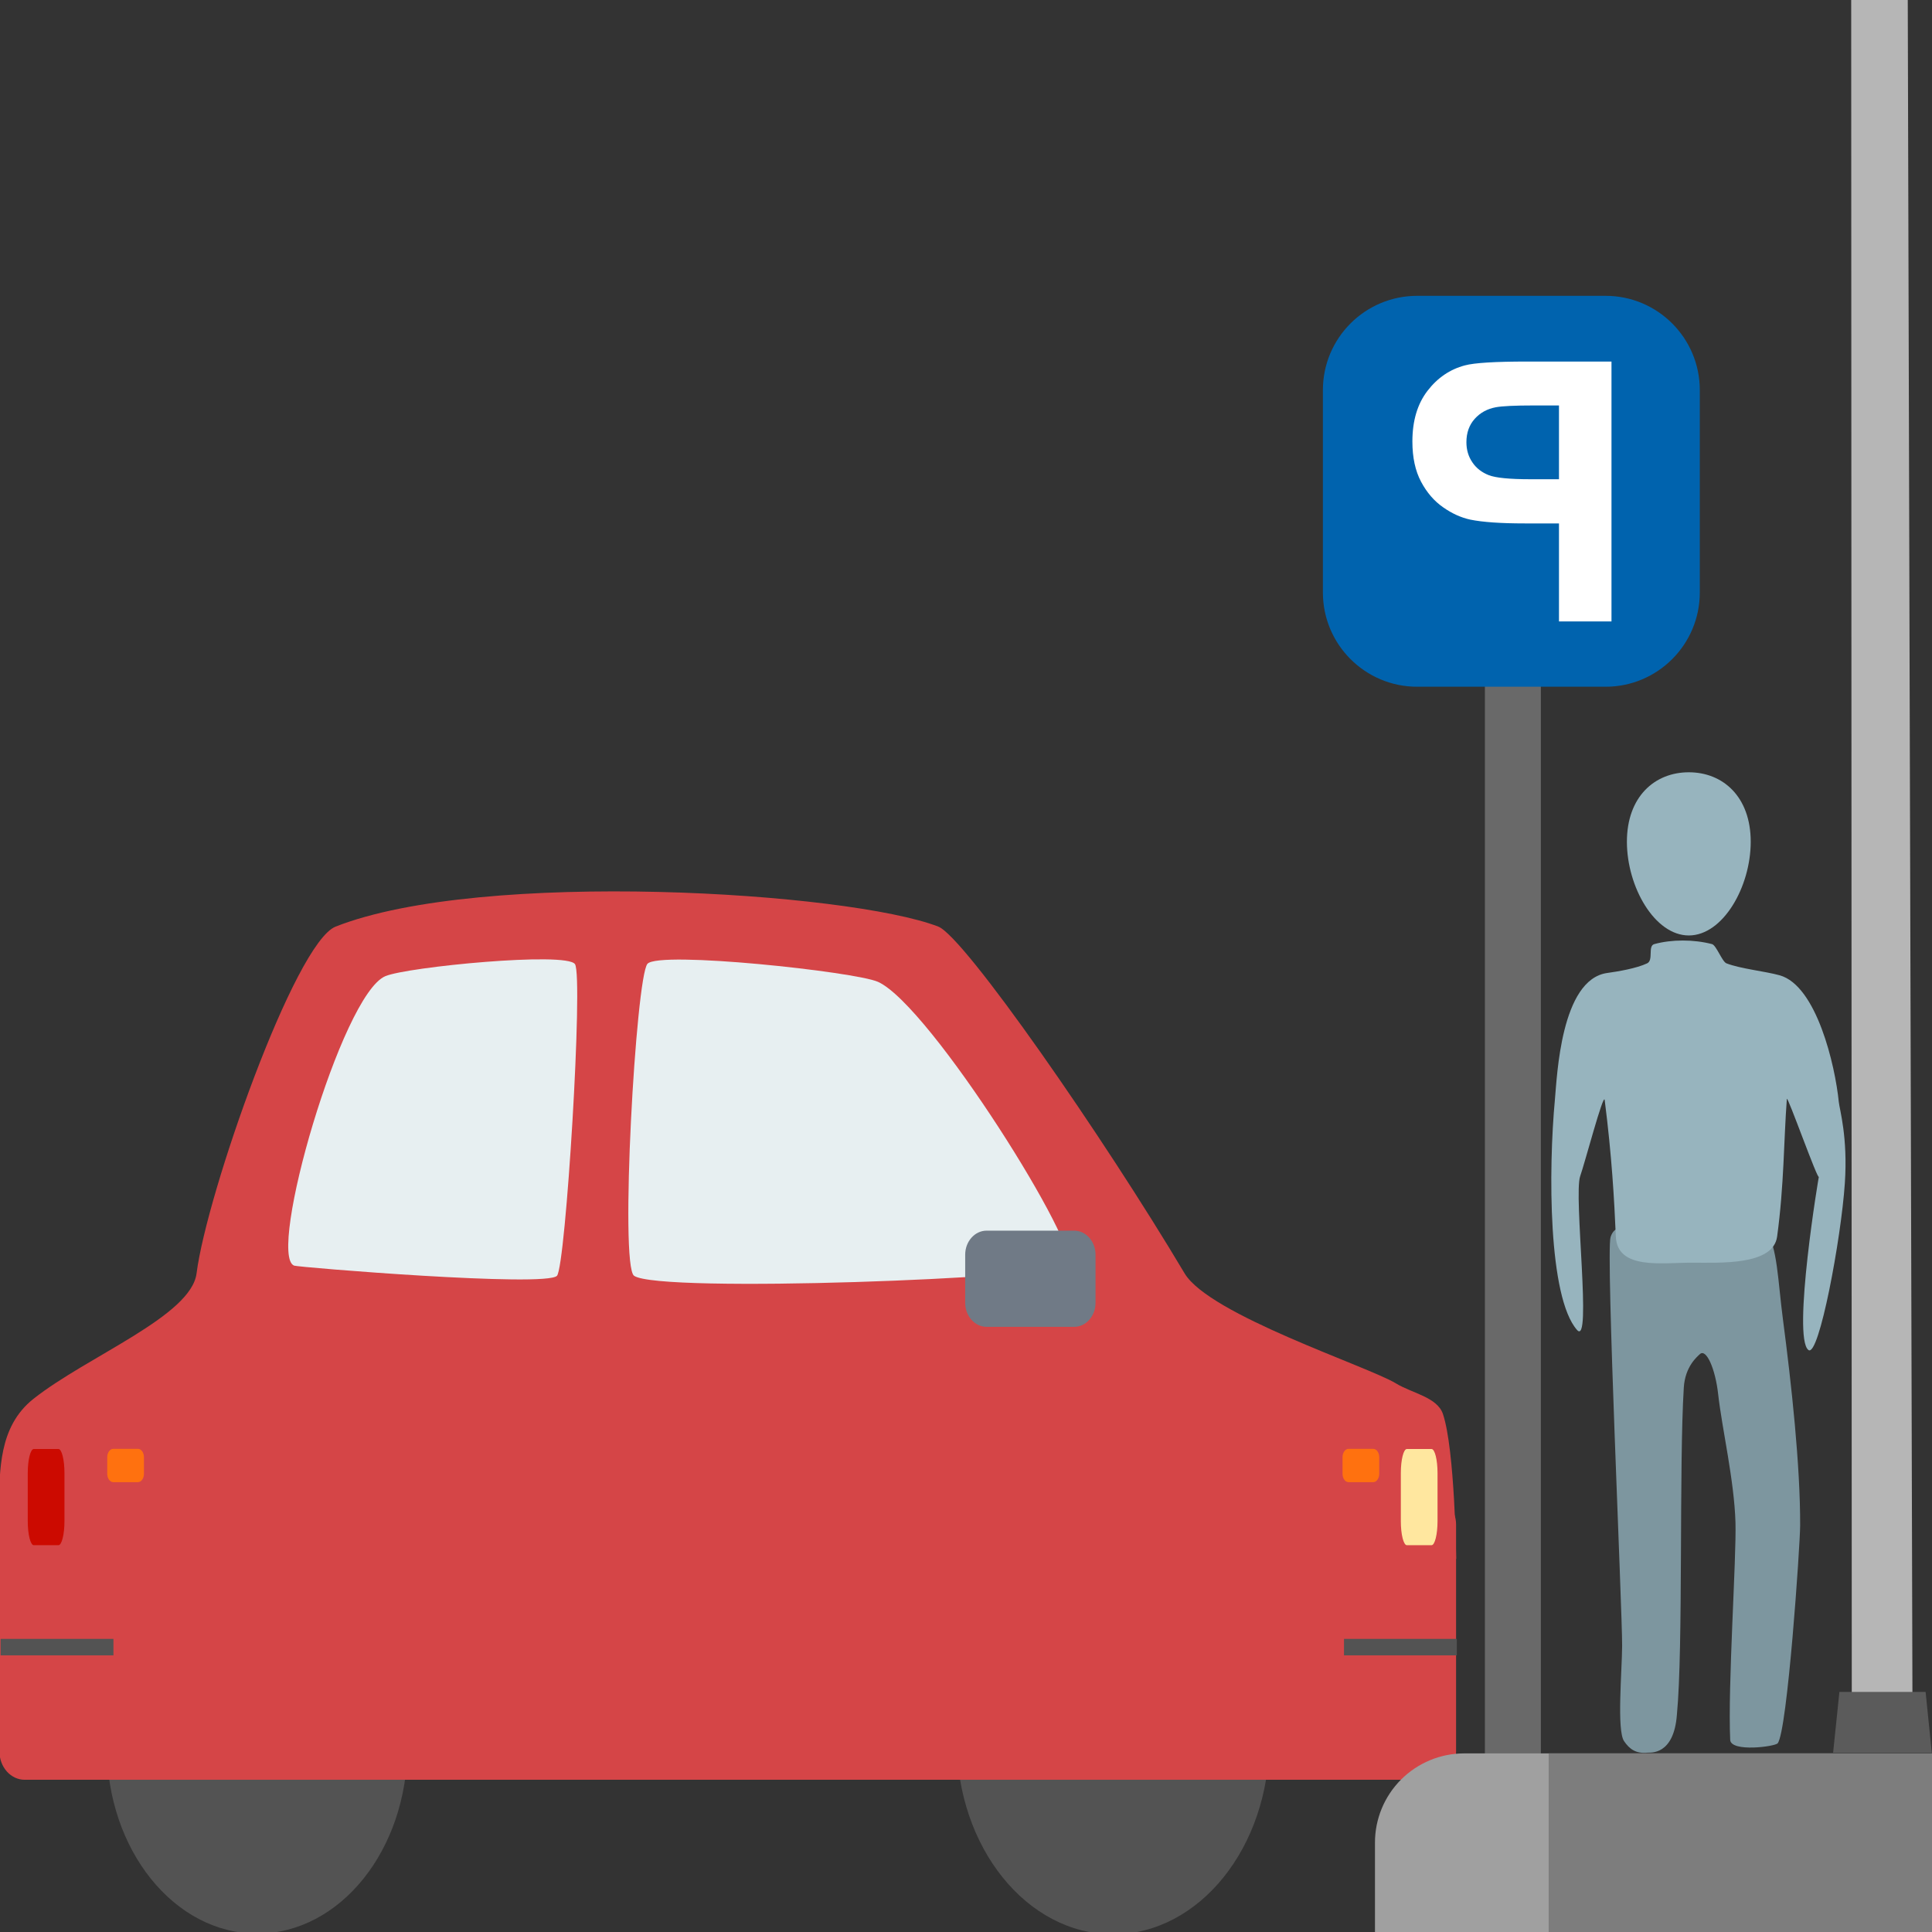 <?xml version="1.0" encoding="UTF-8" standalone="no"?>
<!DOCTYPE svg PUBLIC "-//W3C//DTD SVG 1.1//EN" "http://www.w3.org/Graphics/SVG/1.1/DTD/svg11.dtd">
<svg width="100%" height="100%" viewBox="0 0 32 32" version="1.1" xmlns="http://www.w3.org/2000/svg" xmlns:xlink="http://www.w3.org/1999/xlink" xml:space="preserve" xmlns:serif="http://www.serif.com/" style="fill-rule:evenodd;clip-rule:evenodd;stroke-linejoin:round;stroke-miterlimit:2;">
    <rect x="0" y="0" width="32" height="32" fill="#333333" stroke="none"/>
    <g transform="matrix(1.231,0,0,1.231,22.258,0)">
        <g id="Car-Rear" serif:id="Car Rear" transform="matrix(-0.993,-2.25514e-17,-2.00868e-17,1.115,3.713,-2.979)">
            <g id="b">
                <g id="Parking-Front-90" serif:id="Parking Front 90">
                    <g id="Car-Rear1" serif:id="Car Rear">
                        <g transform="matrix(-0.83,-1.67871e-17,-1.86067e-17,0.92,29.521,-3.427)">
                            <circle cx="27.295" cy="29.449" r="2.551" style="fill:rgb(83,83,83);"/>
                        </g>
                        <g transform="matrix(-0.798,-1.61523e-17,-1.7903e-17,0.885,40.245,-2.315)">
                            <circle cx="27.295" cy="29.449" r="2.551" style="fill:rgb(83,83,83);"/>
                        </g>
                        <g transform="matrix(0.436,0,0,0.36,-4.1,7.14)">
                            <path d="M59.811,39.882L14.488,39.84C14.488,39.84 14.528,36.181 14.899,34.988C15.075,34.42 15.861,34.289 16.357,33.962C17.225,33.39 22.158,31.666 22.928,30.272C25.462,25.681 29.775,18.985 30.583,18.648C33.369,17.485 44.754,16.711 49.312,18.648C50.582,19.188 53.322,27.607 53.634,30.272C53.802,31.704 57.019,33.043 58.7,34.475C59.813,35.423 59.73,36.933 59.789,37.995C59.846,39.004 59.811,39.882 59.811,39.882Z" style="fill:rgb(213,69,71);"/>
                        </g>
                        <g transform="matrix(0.396,0,0,0.185,-2.613,10.992)">
                            <path d="M41.095,38.198L39.593,38.244" style="fill:none;"/>
                        </g>
                        <g transform="matrix(0.43,6.95376e-19,3.2513e-19,0.185,-3.488,10.992)">
                            <path d="M39.172,38.244C38.366,39.403 25.949,38.395 25.493,37.581C24.991,36.687 29.842,20.598 31.487,19.07C32.2,18.408 38.387,17.029 38.751,17.894C39.116,18.758 39.632,37.581 39.172,38.244Z" style="fill:rgb(231,239,241);"/>
                        </g>
                        <g transform="matrix(0.396,0,0,0.185,-2.613,10.992)">
                            <path d="M39.172,17.894L40.353,17.87" style="fill:none;"/>
                        </g>
                        <g transform="matrix(0.329,-1.35698e-18,-6.34469e-19,0.185,0.885,10.992)">
                            <path d="M40.34,17.916C40.69,17.086 47.246,18.094 48.151,18.7C49.959,19.909 53.037,36.899 51.907,37.581C51.725,37.691 41.532,39.011 41.082,38.244C40.721,37.628 39.99,18.746 40.34,17.916Z" style="fill:rgb(231,239,241);"/>
                        </g>
                        <g transform="matrix(0.394,0,0,0.464,-1.476,-0.019)">
                            <path d="M59.47,45.45C59.47,45.043 59.081,44.713 58.602,44.713L10.244,44.713C9.765,44.713 9.376,45.043 9.376,45.45L9.376,51.349C9.376,51.756 9.765,52.086 10.244,52.086L58.602,52.086C59.081,52.086 59.47,51.756 59.47,51.349L59.47,45.45Z" style="fill:rgb(213,69,71);"/>
                        </g>
                        <g transform="matrix(0.444,-1.54074e-33,-3.08149e-33,0.384,5.965,3.423)">
                            <path d="M6.542,37.473C6.542,37.056 6.249,36.717 5.888,36.717L3.216,36.717C2.856,36.717 2.564,37.056 2.564,37.473L2.564,38.985C2.564,39.401 2.856,39.74 3.216,39.74L5.888,39.74C6.249,39.74 6.542,39.401 6.542,38.985L6.542,37.473Z" style="fill:rgb(112,122,134);"/>
                        </g>
                        <g transform="matrix(0.125,-6.4698e-18,-5.58826e-18,0.384,2.149,6.058)">
                            <path d="M6.542,37.473C6.542,37.056 6.249,36.717 5.888,36.717L3.216,36.717C2.856,36.717 2.564,37.056 2.564,37.473L2.564,38.985C2.564,39.401 2.856,39.74 3.216,39.74L5.888,39.74C6.249,39.74 6.542,39.401 6.542,38.985L6.542,37.473Z" style="fill:rgb(255,231,159);"/>
                        </g>
                        <g transform="matrix(0.125,-5.90966e-19,-5.10444e-19,0.133,2.939,15.272)">
                            <path d="M6.542,37.473C6.542,37.056 6.249,36.717 5.888,36.717L3.216,36.717C2.856,36.717 2.564,37.056 2.564,37.473L2.564,38.985C2.564,39.401 2.856,39.74 3.216,39.74L5.888,39.74C6.249,39.74 6.542,39.401 6.542,38.985L6.542,37.473Z" style="fill:rgb(255,113,15);"/>
                        </g>
                        <g transform="matrix(0.125,-5.90966e-19,-5.10444e-19,0.133,19.677,15.272)">
                            <path d="M6.542,37.473C6.542,37.056 6.249,36.717 5.888,36.717L3.216,36.717C2.856,36.717 2.564,37.056 2.564,37.473L2.564,38.985C2.564,39.401 2.856,39.74 3.216,39.74L5.888,39.74C6.249,39.74 6.542,39.401 6.542,38.985L6.542,37.473Z" style="fill:rgb(255,113,15);"/>
                        </g>
                        <g transform="matrix(0.125,-6.4698e-18,-5.58826e-18,0.384,20.754,6.058)">
                            <path d="M6.542,37.473C6.542,37.056 6.249,36.717 5.888,36.717L3.216,36.717C2.856,36.717 2.564,37.056 2.564,37.473L2.564,38.985C2.564,39.401 2.856,39.74 3.216,39.74L5.888,39.74C6.249,39.74 6.542,39.401 6.542,38.985L6.542,37.473Z" style="fill:rgb(204,10,0);"/>
                        </g>
                        <g transform="matrix(0.114,2.31511e-18,-7.76442e-18,0.384,-0.712,7.286)">
                            <rect x="25.612" y="39.486" width="13.413" height="0.518" style="fill:rgb(83,83,83);"/>
                        </g>
                        <g transform="matrix(0.114,2.31511e-18,-7.76442e-18,0.384,17.491,7.286)">
                            <rect x="25.612" y="39.486" width="13.413" height="0.518" style="fill:rgb(83,83,83);"/>
                        </g>
                    </g>
                </g>
            </g>
        </g>
        <g transform="matrix(1,0,0,1,-7.036,0)">
            <g transform="matrix(1,2.77556e-17,-2.77556e-17,1,-7.145,-2.22045e-15)">
                <rect x="16.079" y="8.637" width="0.753" height="15.299" style="fill:rgb(105,105,105);"/>
            </g>
            <g transform="matrix(0.8,0,0,1,7.455,-0.69)">
                <path d="M9.371,39.69L9.371,24.282L1.5,24.282C1.102,24.282 0.721,24.409 0.439,24.634C0.158,24.859 -0,25.164 -0,25.482L0,39.69L9.371,39.69Z" style="fill:rgb(160,160,160);"/>
            </g>
            <g transform="matrix(0.541,0,0,1,8.054,-0.69)">
                <rect x="3.213" y="24.282" width="9.538" height="15.408" style="fill:rgb(125,125,125);"/>
            </g>
            <g transform="matrix(-0.525,0,0,0.538,14.899,10.022)">
                <g>
                    <g transform="matrix(-0.843,1.03204e-16,-1.11579e-16,-0.911,17.395,27.91)">
                        <path d="M10.977,17.122C10.831,16.699 11.336,6.86 11.329,5.898C11.324,5.198 11.164,3.586 11.387,3.287C11.551,3.067 11.752,2.935 12.108,2.97C12.181,2.977 12.901,2.887 12.994,4.011C13.19,5.854 13.056,10.841 13.204,12.993C13.244,13.579 13.621,13.848 13.692,13.91C13.884,14.074 14.163,13.514 14.249,12.807C14.364,11.876 14.737,10.447 14.775,9.29C14.807,8.312 14.538,4.782 14.615,3.314C14.652,2.979 15.976,3.136 16.058,3.227C16.354,3.556 16.739,8.668 16.741,9.202C16.748,10.845 16.476,13.091 16.218,14.864C16.06,15.945 16.056,16.84 15.692,17.34C15.2,18.016 14.307,17.064 13.25,16.985C12.328,16.916 11.218,17.816 10.977,17.122Z" style="fill:rgb(125,150,159);fill-rule:nonzero;"/>
                    </g>
                    <g transform="matrix(0.843,0,0,0.843,8.638,6.429)">
                        <path d="M-3.674,-1.715C-3.115,-1.857 -2.45,-1.857 -1.918,-1.715C-1.714,-1.66 -1.903,-1.237 -1.701,-1.144C-1.377,-0.995 -0.825,-0.904 -0.486,-0.858C0.923,-0.667 1.038,2.221 1.101,2.879C1.304,4.995 1.306,8.759 0.43,9.732C-0.033,10.247 0.542,5.729 0.333,5.166C0.203,4.817 -0.379,2.663 -0.411,2.912C-0.627,4.567 -0.701,5.851 -0.75,6.962C-0.793,7.955 -2.15,7.735 -3.061,7.736C-3.929,7.737 -5.533,7.821 -5.653,6.962C-5.867,5.43 -5.853,4.119 -5.949,2.879C-5.959,2.742 -6.91,5.358 -6.924,5.185C-6.935,5.048 -6.099,9.975 -6.607,10.328C-6.925,10.549 -7.6,7.024 -7.712,5.378C-7.806,4.009 -7.552,3.197 -7.528,2.967C-7.418,1.888 -6.854,-0.485 -5.729,-0.79C-5.281,-0.911 -4.549,-0.981 -4.113,-1.144C-3.981,-1.194 -3.804,-1.681 -3.674,-1.715Z" style="fill:rgb(151,180,190);fill-rule:nonzero;"/>
                    </g>
                    <g transform="matrix(0.451,0,0,0.58,4.549,0.686)">
                        <path d="M3.518,0C5.46,0 7.036,1.055 7.036,2.996C7.036,4.938 5.46,7.036 3.518,7.036C1.576,7.036 0,4.938 0,2.996C0,1.055 1.576,0 3.518,0Z" style="fill:rgb(151,180,190);"/>
                    </g>
                </g>
            </g>
            <g transform="matrix(1.191,1.39632e-07,1.90064e-07,1.183,-10.745,-1.892)">
                <path d="M18.951,6.036C18.951,5.444 18.474,4.964 17.887,4.964L15.758,4.964C15.17,4.964 14.693,5.444 14.693,6.036L14.693,8.338C14.693,8.93 15.17,9.41 15.758,9.41L17.887,9.41C18.474,9.41 18.951,8.93 18.951,8.338L18.951,6.036Z" style="fill:rgb(0,99,174);"/>
            </g>
            <g transform="matrix(-0.926,-9.53441e-08,-9.53441e-08,0.926,21.329,9.215)">
                <path d="M11.546,-0.922L11.546,-4.698L12.77,-4.698C13.234,-4.698 13.536,-4.68 13.677,-4.642C13.893,-4.585 14.074,-4.462 14.22,-4.272C14.366,-4.082 14.439,-3.837 14.439,-3.537C14.439,-3.305 14.397,-3.11 14.313,-2.952C14.229,-2.794 14.122,-2.67 13.992,-2.58C13.863,-2.489 13.731,-2.43 13.597,-2.401C13.415,-2.364 13.151,-2.346 12.806,-2.346L12.309,-2.346L12.309,-0.922L11.546,-0.922ZM12.309,-4.06L12.309,-2.988L12.726,-2.988C13.027,-2.988 13.228,-3.008 13.329,-3.047C13.43,-3.087 13.51,-3.148 13.567,-3.233C13.625,-3.317 13.654,-3.415 13.654,-3.526C13.654,-3.664 13.613,-3.777 13.533,-3.866C13.452,-3.956 13.35,-4.011 13.226,-4.034C13.135,-4.051 12.952,-4.06 12.677,-4.06L12.309,-4.06Z" style="fill:white;fill-rule:nonzero;"/>
            </g>
            <g id="Street-Lamp" serif:id="Street Lamp" transform="matrix(1,0,0,1,-11.049,0)">
                <g transform="matrix(1.01,0,0,0.788,-0.087,4.591)">
                    <path d="M15.642,-28.594L14.912,-28.818L15.358,-29.249L24.921,-23.204L25.083,-0.219L25.107,-23.204L24.921,-23.763L14.912,-29.43L13.507,-29.249L12.61,-29.524C12.61,-29.524 12.669,-28.999 13.99,-28.594C15.31,-28.188 15.642,-28.594 15.642,-28.594Z" style="fill:rgb(255,225,0);"/>
                </g>
                <path d="M15.716,-18.139L24.928,-13.37L25.182,5.477L25.596,5.477L25.182,-15.23L15.716,-18.873L15.716,-19.108L12.686,-19.598C12.686,-19.598 12.373,-19.633 12.378,-19.108C12.381,-18.763 12.653,-18.671 12.653,-18.671L15.716,-17.938L15.716,-18.139Z" style="fill:rgb(204,204,204);"/>
                <g transform="matrix(1.01,0,0,0.788,-0.087,4.591)">
                    <path d="M25.462,-25.653L24.746,-25.653L24.759,23.592L25.568,23.592L25.462,-25.653Z" style="fill:rgb(182,182,182);"/>
                </g>
                <g transform="matrix(1.804,0,0,0.04,-19.997,22.64)">
                    <path d="M25.449,3.122L24.806,3.122L24.759,23.592L25.495,23.592L25.449,3.122Z" style="fill:rgb(91,91,91);"/>
                </g>
            </g>
        </g>
    </g>
</svg>
